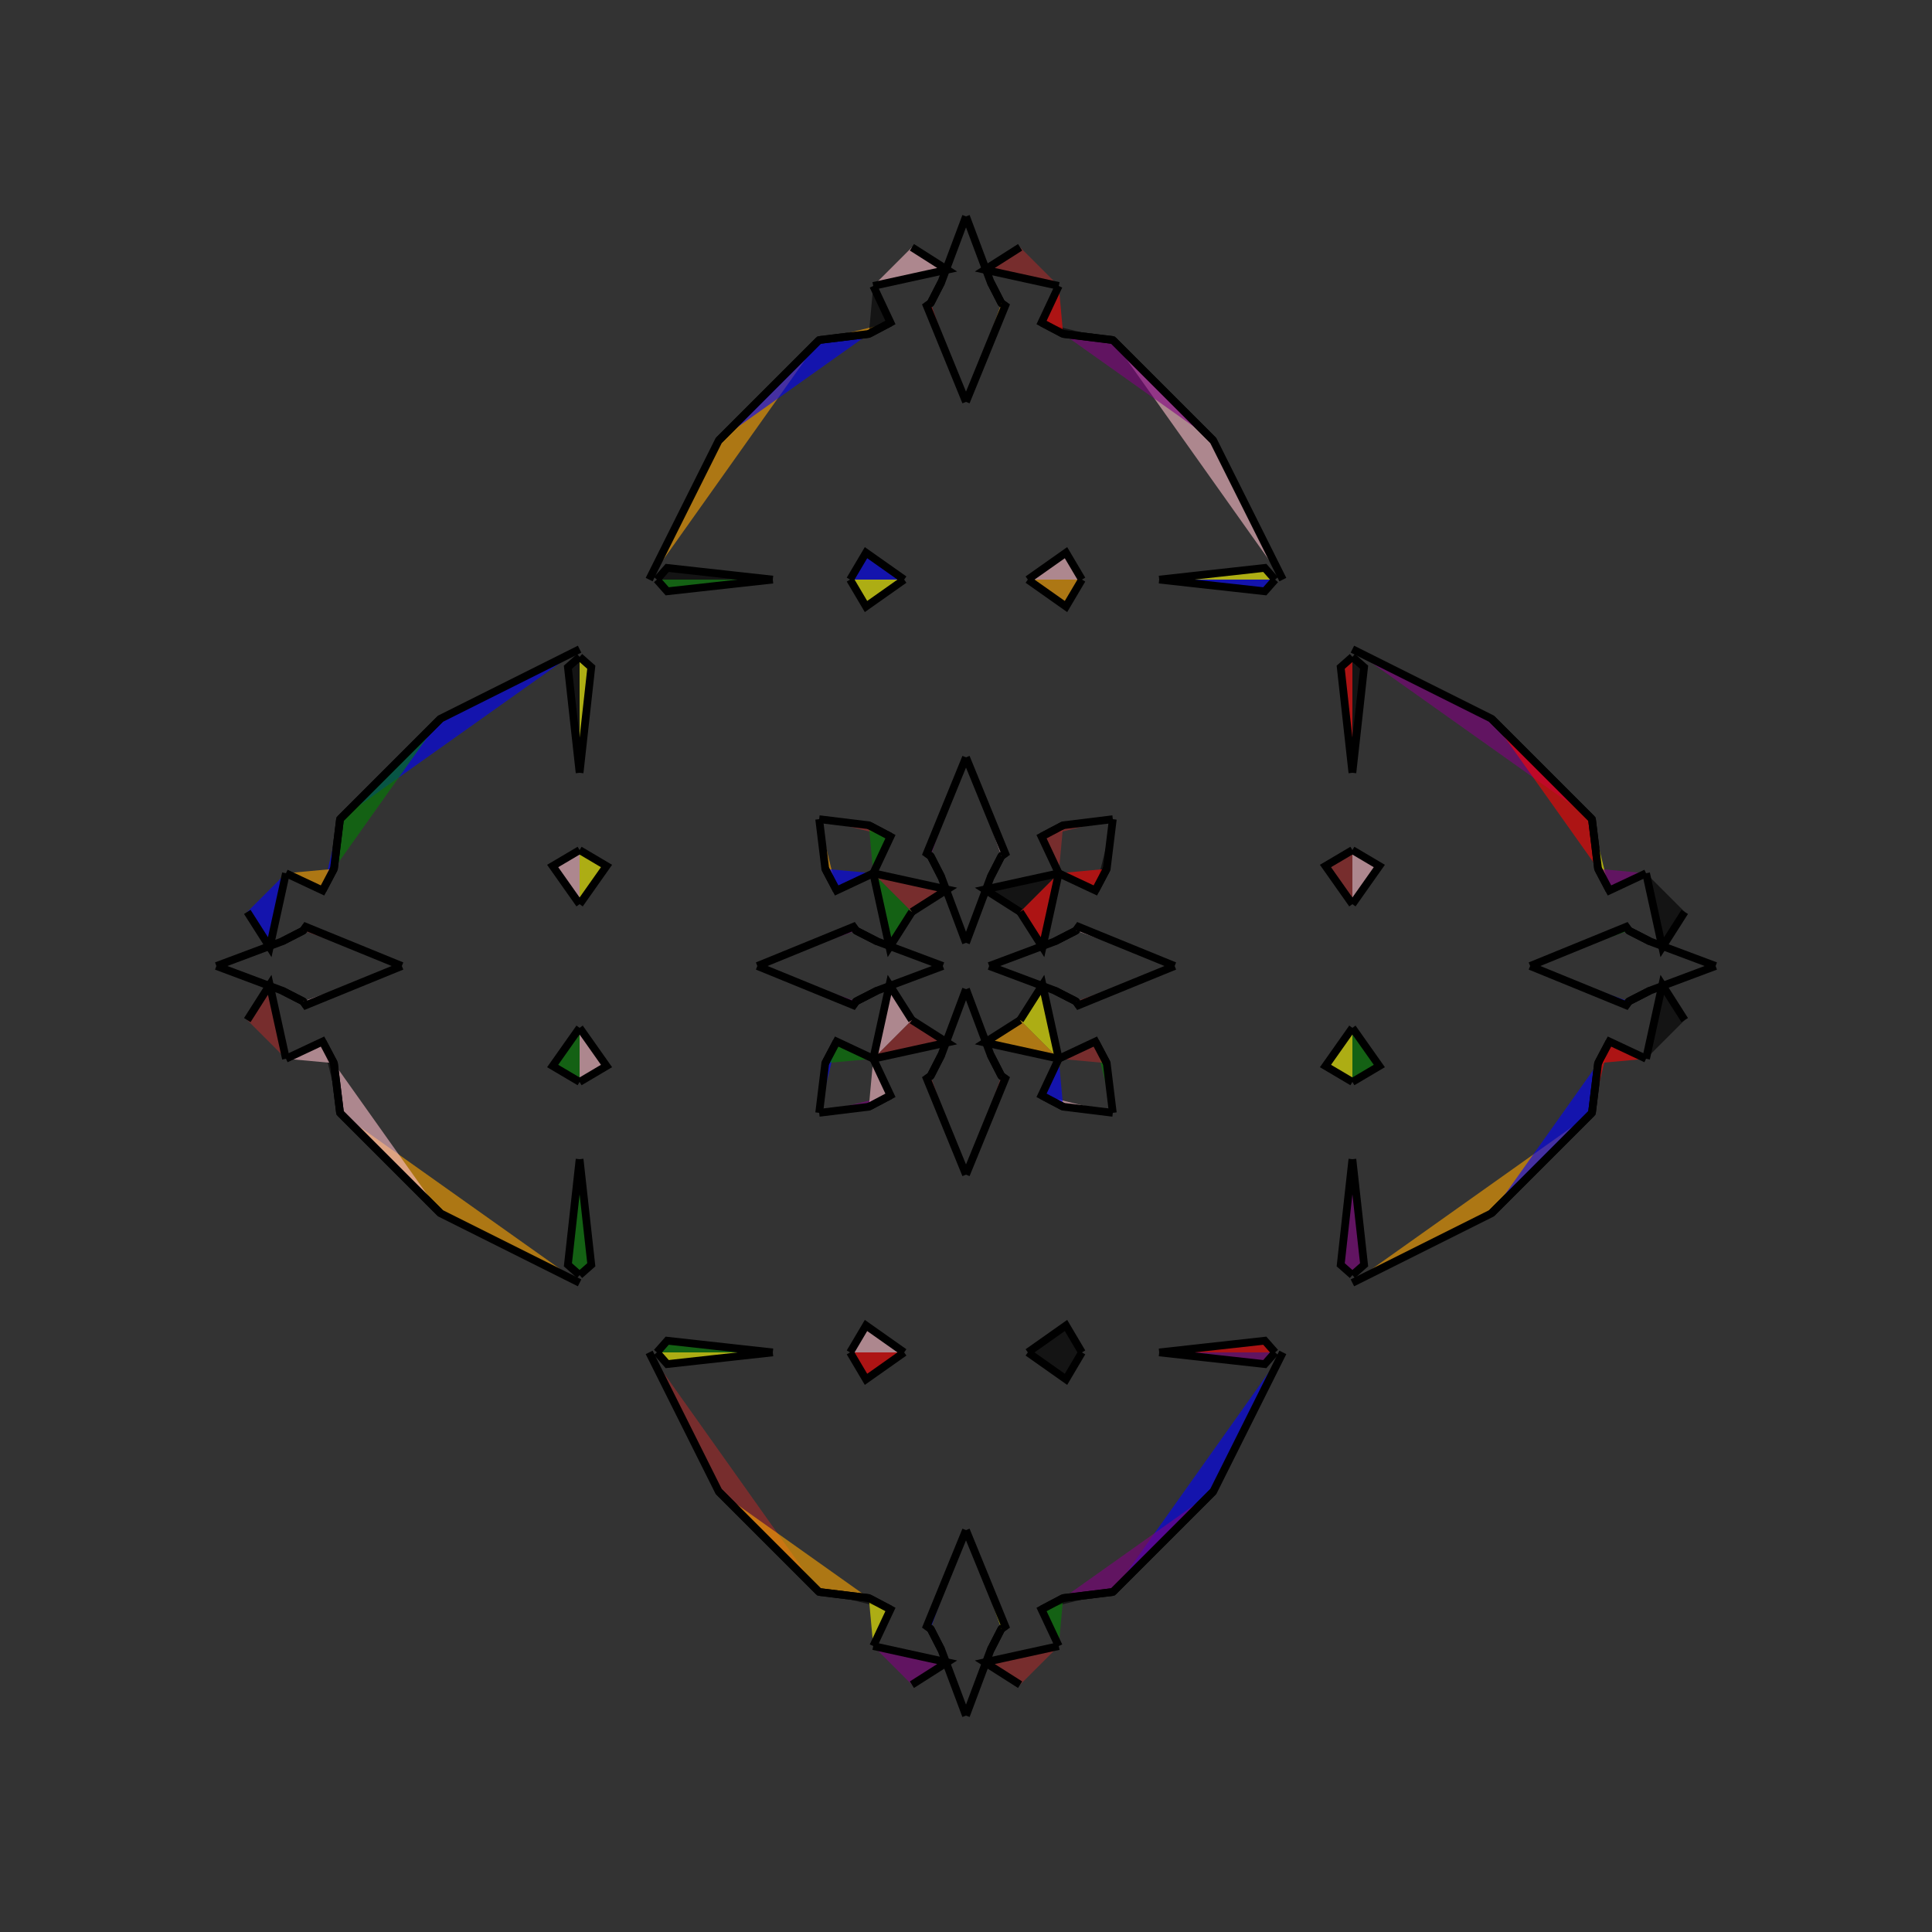 <?xml version="1.0" encoding="UTF-8"?>
<svg xmlns="http://www.w3.org/2000/svg" xmlns:xlink="http://www.w3.org/1999/xlink"
     width="250" height="250" viewBox="-125.0 -125.0 250 250">
<rect x="-125.0" y="-125.0" width="250" height="250" fill="#333333" stroke="none"/>
<defs>
</defs>
<path d="M3.0,-0.0 L11.517,-3.19 L14.236,-4.583" fill="yellow" fill-opacity="0.6" stroke="black" stroke-width="1" />
<path d="M3.0,-0.0 L11.517,3.19 L14.236,4.583" fill="black" fill-opacity="0.6" stroke="black" stroke-width="1" />
<path d="M11.517,-3.19 L14.236,-4.583 L14.57,-5.076" fill="black" fill-opacity="0.6" stroke="black" stroke-width="1" />
<path d="M11.517,3.19 L14.236,4.583 L14.57,5.076" fill="brown" fill-opacity="0.6" stroke="black" stroke-width="1" />
<path d="M14.236,-4.583 L14.57,-5.076 L27.0,-0.0" fill="pink" fill-opacity="0.6" stroke="black" stroke-width="1" />
<path d="M14.236,4.583 L14.57,5.076 L27.0,-0.0" fill="brown" fill-opacity="0.6" stroke="black" stroke-width="1" />
<path d="M50.0,-8.0 L46.516,-12.939 L50.0,-15.0" fill="brown" fill-opacity="0.6" stroke="black" stroke-width="1" />
<path d="M50.0,8.0 L46.516,12.939 L50.0,15.0" fill="yellow" fill-opacity="0.6" stroke="black" stroke-width="1" />
<path d="M50.0,-25.0 L48.487,-38.663 L50.0,-40.0" fill="red" fill-opacity="0.6" stroke="black" stroke-width="1" />
<path d="M50.0,25.0 L48.487,38.663 L50.0,40.0" fill="purple" fill-opacity="0.6" stroke="black" stroke-width="1" />
<path d="M41.0,50.0 L32.0,68.0 L19.0,81.0" fill="blue" fill-opacity="0.6" stroke="black" stroke-width="1" />
<path d="M41.0,-50.0 L32.0,-68.0 L19.0,-81.0" fill="pink" fill-opacity="0.6" stroke="black" stroke-width="1" />
<path d="M32.0,68.0 L19.0,81.0 L12.57,81.79" fill="purple" fill-opacity="0.6" stroke="black" stroke-width="1" />
<path d="M32.0,-68.0 L19.0,-81.0 L12.57,-81.79" fill="purple" fill-opacity="0.6" stroke="black" stroke-width="1" />
<path d="M19.0,-19.0 L18.21,-12.57 L16.737,-9.775" fill="black" fill-opacity="0.6" stroke="black" stroke-width="1" />
<path d="M19.0,19.0 L18.21,12.57 L16.737,9.775" fill="green" fill-opacity="0.6" stroke="black" stroke-width="1" />
<path d="M18.21,-12.57 L16.737,-9.775 L12.0,-12.0" fill="red" fill-opacity="0.6" stroke="black" stroke-width="1" />
<path d="M18.21,12.57 L16.737,9.775 L12.0,12.0" fill="brown" fill-opacity="0.6" stroke="black" stroke-width="1" />
<path d="M12.0,-12.0 L9.904,-2.434 L7.0,-7.0" fill="red" fill-opacity="0.6" stroke="black" stroke-width="1" />
<path d="M12.0,12.0 L9.904,2.434 L7.0,7.0" fill="yellow" fill-opacity="0.6" stroke="black" stroke-width="1" />
<path d="M-3.0,-0.0 L-11.517,-3.19 L-14.236,-4.583" fill="green" fill-opacity="0.6" stroke="black" stroke-width="1" />
<path d="M-3.0,-0.0 L-11.517,3.19 L-14.236,4.583" fill="yellow" fill-opacity="0.6" stroke="black" stroke-width="1" />
<path d="M-11.517,-3.19 L-14.236,-4.583 L-14.57,-5.076" fill="green" fill-opacity="0.6" stroke="black" stroke-width="1" />
<path d="M-11.517,3.19 L-14.236,4.583 L-14.57,5.076" fill="brown" fill-opacity="0.6" stroke="black" stroke-width="1" />
<path d="M-14.236,-4.583 L-14.57,-5.076 L-27.0,-0.0" fill="purple" fill-opacity="0.6" stroke="black" stroke-width="1" />
<path d="M-14.236,4.583 L-14.57,5.076 L-27.0,-0.0" fill="purple" fill-opacity="0.6" stroke="black" stroke-width="1" />
<path d="M-50.0,-8.0 L-46.516,-12.939 L-50.0,-15.0" fill="yellow" fill-opacity="0.6" stroke="black" stroke-width="1" />
<path d="M-50.0,8.0 L-46.516,12.939 L-50.0,15.0" fill="pink" fill-opacity="0.6" stroke="black" stroke-width="1" />
<path d="M-50.0,-25.0 L-48.487,-38.663 L-50.0,-40.0" fill="yellow" fill-opacity="0.6" stroke="black" stroke-width="1" />
<path d="M-50.0,25.0 L-48.487,38.663 L-50.0,40.0" fill="green" fill-opacity="0.6" stroke="black" stroke-width="1" />
<path d="M-41.0,50.0 L-32.0,68.0 L-19.0,81.0" fill="brown" fill-opacity="0.6" stroke="black" stroke-width="1" />
<path d="M-41.0,-50.0 L-32.0,-68.0 L-19.0,-81.0" fill="orange" fill-opacity="0.6" stroke="black" stroke-width="1" />
<path d="M-32.0,68.0 L-19.0,81.0 L-12.57,81.79" fill="orange" fill-opacity="0.6" stroke="black" stroke-width="1" />
<path d="M-32.0,-68.0 L-19.0,-81.0 L-12.57,-81.79" fill="blue" fill-opacity="0.6" stroke="black" stroke-width="1" />
<path d="M-19.0,-19.0 L-18.21,-12.57 L-16.737,-9.775" fill="orange" fill-opacity="0.6" stroke="black" stroke-width="1" />
<path d="M-19.0,19.0 L-18.21,12.57 L-16.737,9.775" fill="blue" fill-opacity="0.6" stroke="black" stroke-width="1" />
<path d="M-18.21,-12.57 L-16.737,-9.775 L-12.0,-12.0" fill="blue" fill-opacity="0.6" stroke="black" stroke-width="1" />
<path d="M-18.21,12.57 L-16.737,9.775 L-12.0,12.0" fill="green" fill-opacity="0.6" stroke="black" stroke-width="1" />
<path d="M-12.0,-12.0 L-9.904,-2.434 L-7.0,-7.0" fill="green" fill-opacity="0.6" stroke="black" stroke-width="1" />
<path d="M-12.0,12.0 L-9.904,2.434 L-7.0,7.0" fill="pink" fill-opacity="0.6" stroke="black" stroke-width="1" />
<path d="M97.0,-0.0 L88.483,3.19 L85.764,4.583" fill="black" fill-opacity="0.6" stroke="black" stroke-width="1" />
<path d="M97.0,-0.0 L88.483,-3.19 L85.764,-4.583" fill="green" fill-opacity="0.6" stroke="black" stroke-width="1" />
<path d="M88.483,3.19 L85.764,4.583 L85.43,5.076" fill="blue" fill-opacity="0.6" stroke="black" stroke-width="1" />
<path d="M88.483,-3.19 L85.764,-4.583 L85.43,-5.076" fill="green" fill-opacity="0.6" stroke="black" stroke-width="1" />
<path d="M85.764,4.583 L85.43,5.076 L73.0,-0.0" fill="blue" fill-opacity="0.6" stroke="black" stroke-width="1" />
<path d="M85.764,-4.583 L85.43,-5.076 L73.0,-0.0" fill="green" fill-opacity="0.6" stroke="black" stroke-width="1" />
<path d="M50.0,8.0 L53.484,12.939 L50.0,15.0" fill="green" fill-opacity="0.6" stroke="black" stroke-width="1" />
<path d="M50.0,-8.0 L53.484,-12.939 L50.0,-15.0" fill="pink" fill-opacity="0.6" stroke="black" stroke-width="1" />
<path d="M50.0,25.0 L51.513,38.663 L50.0,40.0" fill="purple" fill-opacity="0.6" stroke="black" stroke-width="1" />
<path d="M50.0,-25.0 L51.513,-38.663 L50.0,-40.0" fill="black" fill-opacity="0.6" stroke="black" stroke-width="1" />
<path d="M50.0,41.0 L68.0,32.0 L81.0,19.0" fill="orange" fill-opacity="0.6" stroke="black" stroke-width="1" />
<path d="M50.0,-41.0 L68.0,-32.0 L81.0,-19.0" fill="purple" fill-opacity="0.6" stroke="black" stroke-width="1" />
<path d="M68.0,32.0 L81.0,19.0 L81.79,12.57" fill="blue" fill-opacity="0.6" stroke="black" stroke-width="1" />
<path d="M68.0,-32.0 L81.0,-19.0 L81.79,-12.57" fill="red" fill-opacity="0.6" stroke="black" stroke-width="1" />
<path d="M81.0,19.0 L81.79,12.57 L83.263,9.775" fill="red" fill-opacity="0.6" stroke="black" stroke-width="1" />
<path d="M81.0,-19.0 L81.79,-12.57 L83.263,-9.775" fill="yellow" fill-opacity="0.6" stroke="black" stroke-width="1" />
<path d="M81.79,12.57 L83.263,9.775 L88.0,12.0" fill="red" fill-opacity="0.6" stroke="black" stroke-width="1" />
<path d="M81.79,-12.57 L83.263,-9.775 L88.0,-12.0" fill="purple" fill-opacity="0.6" stroke="black" stroke-width="1" />
<path d="M88.0,12.0 L90.096,2.434 L93.0,7.0" fill="black" fill-opacity="0.6" stroke="black" stroke-width="1" />
<path d="M88.0,-12.0 L90.096,-2.434 L93.0,-7.0" fill="black" fill-opacity="0.6" stroke="black" stroke-width="1" />
<path d="M0.0,-3.0 L3.19,-11.517 L4.583,-14.236" fill="pink" fill-opacity="0.6" stroke="black" stroke-width="1" />
<path d="M0.0,3.0 L3.19,11.517 L4.583,14.236" fill="green" fill-opacity="0.6" stroke="black" stroke-width="1" />
<path d="M0.0,97.0 L3.19,88.483 L4.583,85.764" fill="brown" fill-opacity="0.6" stroke="black" stroke-width="1" />
<path d="M0.0,-97.0 L3.19,-88.483 L4.583,-85.764" fill="black" fill-opacity="0.6" stroke="black" stroke-width="1" />
<path d="M3.19,-11.517 L4.583,-14.236 L5.076,-14.57" fill="pink" fill-opacity="0.6" stroke="black" stroke-width="1" />
<path d="M3.19,11.517 L4.583,14.236 L5.076,14.57" fill="red" fill-opacity="0.6" stroke="black" stroke-width="1" />
<path d="M3.19,88.483 L4.583,85.764 L5.076,85.43" fill="black" fill-opacity="0.6" stroke="black" stroke-width="1" />
<path d="M3.19,-88.483 L4.583,-85.764 L5.076,-85.43" fill="purple" fill-opacity="0.6" stroke="black" stroke-width="1" />
<path d="M4.583,-14.236 L5.076,-14.57 L0.0,-27.0" fill="pink" fill-opacity="0.6" stroke="black" stroke-width="1" />
<path d="M4.583,14.236 L5.076,14.57 L0.0,27.0" fill="brown" fill-opacity="0.6" stroke="black" stroke-width="1" />
<path d="M4.583,85.764 L5.076,85.43 L0.0,73.0" fill="yellow" fill-opacity="0.6" stroke="black" stroke-width="1" />
<path d="M4.583,-85.764 L5.076,-85.43 L0.0,-73.0" fill="orange" fill-opacity="0.6" stroke="black" stroke-width="1" />
<path d="M8.0,-50.0 L12.939,-46.516 L15.0,-50.0" fill="orange" fill-opacity="0.6" stroke="black" stroke-width="1" />
<path d="M8.0,50.0 L12.939,46.516 L15.0,50.0" fill="black" fill-opacity="0.6" stroke="black" stroke-width="1" />
<path d="M8.0,50.0 L12.939,53.484 L15.0,50.0" fill="black" fill-opacity="0.6" stroke="black" stroke-width="1" />
<path d="M8.0,-50.0 L12.939,-53.484 L15.0,-50.0" fill="pink" fill-opacity="0.6" stroke="black" stroke-width="1" />
<path d="M25.0,-50.0 L38.663,-48.487 L40.0,-50.0" fill="blue" fill-opacity="0.6" stroke="black" stroke-width="1" />
<path d="M25.0,50.0 L38.663,48.487 L40.0,50.0" fill="red" fill-opacity="0.6" stroke="black" stroke-width="1" />
<path d="M25.0,50.0 L38.663,51.513 L40.0,50.0" fill="purple" fill-opacity="0.6" stroke="black" stroke-width="1" />
<path d="M25.0,-50.0 L38.663,-51.513 L40.0,-50.0" fill="yellow" fill-opacity="0.6" stroke="black" stroke-width="1" />
<path d="M19.0,-19.0 L12.57,-18.21 L9.775,-16.737" fill="brown" fill-opacity="0.6" stroke="black" stroke-width="1" />
<path d="M19.0,19.0 L12.57,18.21 L9.775,16.737" fill="pink" fill-opacity="0.6" stroke="black" stroke-width="1" />
<path d="M19.0,81.0 L12.57,81.79 L9.775,83.263" fill="black" fill-opacity="0.6" stroke="black" stroke-width="1" />
<path d="M19.0,-81.0 L12.57,-81.79 L9.775,-83.263" fill="black" fill-opacity="0.6" stroke="black" stroke-width="1" />
<path d="M12.57,-18.21 L9.775,-16.737 L12.0,-12.0" fill="brown" fill-opacity="0.6" stroke="black" stroke-width="1" />
<path d="M12.57,18.21 L9.775,16.737 L12.0,12.0" fill="blue" fill-opacity="0.6" stroke="black" stroke-width="1" />
<path d="M12.57,81.79 L9.775,83.263 L12.0,88.0" fill="green" fill-opacity="0.6" stroke="black" stroke-width="1" />
<path d="M12.57,-81.79 L9.775,-83.263 L12.0,-88.0" fill="red" fill-opacity="0.6" stroke="black" stroke-width="1" />
<path d="M12.0,-12.0 L2.434,-9.904 L7.0,-7.0" fill="black" fill-opacity="0.6" stroke="black" stroke-width="1" />
<path d="M12.0,12.0 L2.434,9.904 L7.0,7.0" fill="orange" fill-opacity="0.6" stroke="black" stroke-width="1" />
<path d="M12.0,88.0 L2.434,90.096 L7.0,93.0" fill="brown" fill-opacity="0.6" stroke="black" stroke-width="1" />
<path d="M12.0,-88.0 L2.434,-90.096 L7.0,-93.0" fill="brown" fill-opacity="0.6" stroke="black" stroke-width="1" />
<path d="M0.0,97.0 L-3.19,88.483 L-4.583,85.764" fill="brown" fill-opacity="0.6" stroke="black" stroke-width="1" />
<path d="M0.0,-3.0 L-3.19,-11.517 L-4.583,-14.236" fill="red" fill-opacity="0.6" stroke="black" stroke-width="1" />
<path d="M0.0,3.0 L-3.19,11.517 L-4.583,14.236" fill="pink" fill-opacity="0.6" stroke="black" stroke-width="1" />
<path d="M0.0,-97.0 L-3.19,-88.483 L-4.583,-85.764" fill="brown" fill-opacity="0.6" stroke="black" stroke-width="1" />
<path d="M-3.19,88.483 L-4.583,85.764 L-5.076,85.43" fill="brown" fill-opacity="0.6" stroke="black" stroke-width="1" />
<path d="M-3.19,-11.517 L-4.583,-14.236 L-5.076,-14.57" fill="brown" fill-opacity="0.6" stroke="black" stroke-width="1" />
<path d="M-3.19,11.517 L-4.583,14.236 L-5.076,14.57" fill="purple" fill-opacity="0.6" stroke="black" stroke-width="1" />
<path d="M-3.19,-88.483 L-4.583,-85.764 L-5.076,-85.43" fill="purple" fill-opacity="0.6" stroke="black" stroke-width="1" />
<path d="M-4.583,85.764 L-5.076,85.43 L0.0,73.0" fill="blue" fill-opacity="0.6" stroke="black" stroke-width="1" />
<path d="M-4.583,-14.236 L-5.076,-14.57 L0.0,-27.0" fill="purple" fill-opacity="0.6" stroke="black" stroke-width="1" />
<path d="M-4.583,14.236 L-5.076,14.57 L0.0,27.0" fill="brown" fill-opacity="0.6" stroke="black" stroke-width="1" />
<path d="M-4.583,-85.764 L-5.076,-85.43 L0.0,-73.0" fill="red" fill-opacity="0.6" stroke="black" stroke-width="1" />
<path d="M-8.0,50.0 L-12.939,53.484 L-15.0,50.0" fill="red" fill-opacity="0.6" stroke="black" stroke-width="1" />
<path d="M-8.0,-50.0 L-12.939,-46.516 L-15.0,-50.0" fill="yellow" fill-opacity="0.6" stroke="black" stroke-width="1" />
<path d="M-8.0,50.0 L-12.939,46.516 L-15.0,50.0" fill="pink" fill-opacity="0.6" stroke="black" stroke-width="1" />
<path d="M-8.0,-50.0 L-12.939,-53.484 L-15.0,-50.0" fill="blue" fill-opacity="0.6" stroke="black" stroke-width="1" />
<path d="M-25.0,50.0 L-38.663,51.513 L-40.0,50.0" fill="yellow" fill-opacity="0.6" stroke="black" stroke-width="1" />
<path d="M-25.0,-50.0 L-38.663,-48.487 L-40.0,-50.0" fill="green" fill-opacity="0.6" stroke="black" stroke-width="1" />
<path d="M-25.0,50.0 L-38.663,48.487 L-40.0,50.0" fill="green" fill-opacity="0.6" stroke="black" stroke-width="1" />
<path d="M-25.0,-50.0 L-38.663,-51.513 L-40.0,-50.0" fill="black" fill-opacity="0.6" stroke="black" stroke-width="1" />
<path d="M-19.0,81.0 L-12.57,81.79 L-9.775,83.263" fill="black" fill-opacity="0.6" stroke="black" stroke-width="1" />
<path d="M-19.0,-19.0 L-12.57,-18.21 L-9.775,-16.737" fill="brown" fill-opacity="0.6" stroke="black" stroke-width="1" />
<path d="M-19.0,19.0 L-12.57,18.21 L-9.775,16.737" fill="purple" fill-opacity="0.6" stroke="black" stroke-width="1" />
<path d="M-19.0,-81.0 L-12.57,-81.79 L-9.775,-83.263" fill="orange" fill-opacity="0.6" stroke="black" stroke-width="1" />
<path d="M-12.57,81.79 L-9.775,83.263 L-12.0,88.0" fill="yellow" fill-opacity="0.6" stroke="black" stroke-width="1" />
<path d="M-12.57,-18.21 L-9.775,-16.737 L-12.0,-12.0" fill="green" fill-opacity="0.6" stroke="black" stroke-width="1" />
<path d="M-12.57,18.21 L-9.775,16.737 L-12.0,12.0" fill="pink" fill-opacity="0.6" stroke="black" stroke-width="1" />
<path d="M-12.57,-81.79 L-9.775,-83.263 L-12.0,-88.0" fill="black" fill-opacity="0.6" stroke="black" stroke-width="1" />
<path d="M-12.0,88.0 L-2.434,90.096 L-7.0,93.0" fill="purple" fill-opacity="0.6" stroke="black" stroke-width="1" />
<path d="M-12.0,-12.0 L-2.434,-9.904 L-7.0,-7.0" fill="brown" fill-opacity="0.6" stroke="black" stroke-width="1" />
<path d="M-12.0,12.0 L-2.434,9.904 L-7.0,7.0" fill="brown" fill-opacity="0.6" stroke="black" stroke-width="1" />
<path d="M-12.0,-88.0 L-2.434,-90.096 L-7.0,-93.0" fill="pink" fill-opacity="0.6" stroke="black" stroke-width="1" />
<path d="M-97.0,-0.0 L-88.483,-3.19 L-85.764,-4.583" fill="green" fill-opacity="0.6" stroke="black" stroke-width="1" />
<path d="M-97.0,-0.0 L-88.483,3.19 L-85.764,4.583" fill="pink" fill-opacity="0.6" stroke="black" stroke-width="1" />
<path d="M-88.483,-3.19 L-85.764,-4.583 L-85.43,-5.076" fill="pink" fill-opacity="0.6" stroke="black" stroke-width="1" />
<path d="M-88.483,3.19 L-85.764,4.583 L-85.43,5.076" fill="purple" fill-opacity="0.6" stroke="black" stroke-width="1" />
<path d="M-85.764,-4.583 L-85.43,-5.076 L-73.0,-0.0" fill="brown" fill-opacity="0.6" stroke="black" stroke-width="1" />
<path d="M-85.764,4.583 L-85.43,5.076 L-73.0,-0.0" fill="pink" fill-opacity="0.6" stroke="black" stroke-width="1" />
<path d="M-50.0,-8.0 L-53.484,-12.939 L-50.0,-15.0" fill="pink" fill-opacity="0.6" stroke="black" stroke-width="1" />
<path d="M-50.0,8.0 L-53.484,12.939 L-50.0,15.0" fill="green" fill-opacity="0.6" stroke="black" stroke-width="1" />
<path d="M-50.0,-25.0 L-51.513,-38.663 L-50.0,-40.0" fill="black" fill-opacity="0.6" stroke="black" stroke-width="1" />
<path d="M-50.0,25.0 L-51.513,38.663 L-50.0,40.0" fill="green" fill-opacity="0.6" stroke="black" stroke-width="1" />
<path d="M-50.0,-41.0 L-68.0,-32.0 L-81.0,-19.0" fill="blue" fill-opacity="0.6" stroke="black" stroke-width="1" />
<path d="M-50.0,41.0 L-68.0,32.0 L-81.0,19.0" fill="orange" fill-opacity="0.6" stroke="black" stroke-width="1" />
<path d="M-68.0,-32.0 L-81.0,-19.0 L-81.79,-12.57" fill="green" fill-opacity="0.6" stroke="black" stroke-width="1" />
<path d="M-68.0,32.0 L-81.0,19.0 L-81.79,12.57" fill="pink" fill-opacity="0.6" stroke="black" stroke-width="1" />
<path d="M-81.0,-19.0 L-81.79,-12.57 L-83.263,-9.775" fill="blue" fill-opacity="0.6" stroke="black" stroke-width="1" />
<path d="M-81.0,19.0 L-81.79,12.57 L-83.263,9.775" fill="black" fill-opacity="0.6" stroke="black" stroke-width="1" />
<path d="M-81.79,-12.57 L-83.263,-9.775 L-88.0,-12.0" fill="orange" fill-opacity="0.6" stroke="black" stroke-width="1" />
<path d="M-81.79,12.57 L-83.263,9.775 L-88.0,12.0" fill="pink" fill-opacity="0.6" stroke="black" stroke-width="1" />
<path d="M-88.0,-12.0 L-90.096,-2.434 L-93.0,-7.0" fill="blue" fill-opacity="0.6" stroke="black" stroke-width="1" />
<path d="M-88.0,12.0 L-90.096,2.434 L-93.0,7.0" fill="brown" fill-opacity="0.6" stroke="black" stroke-width="1" />
</svg>